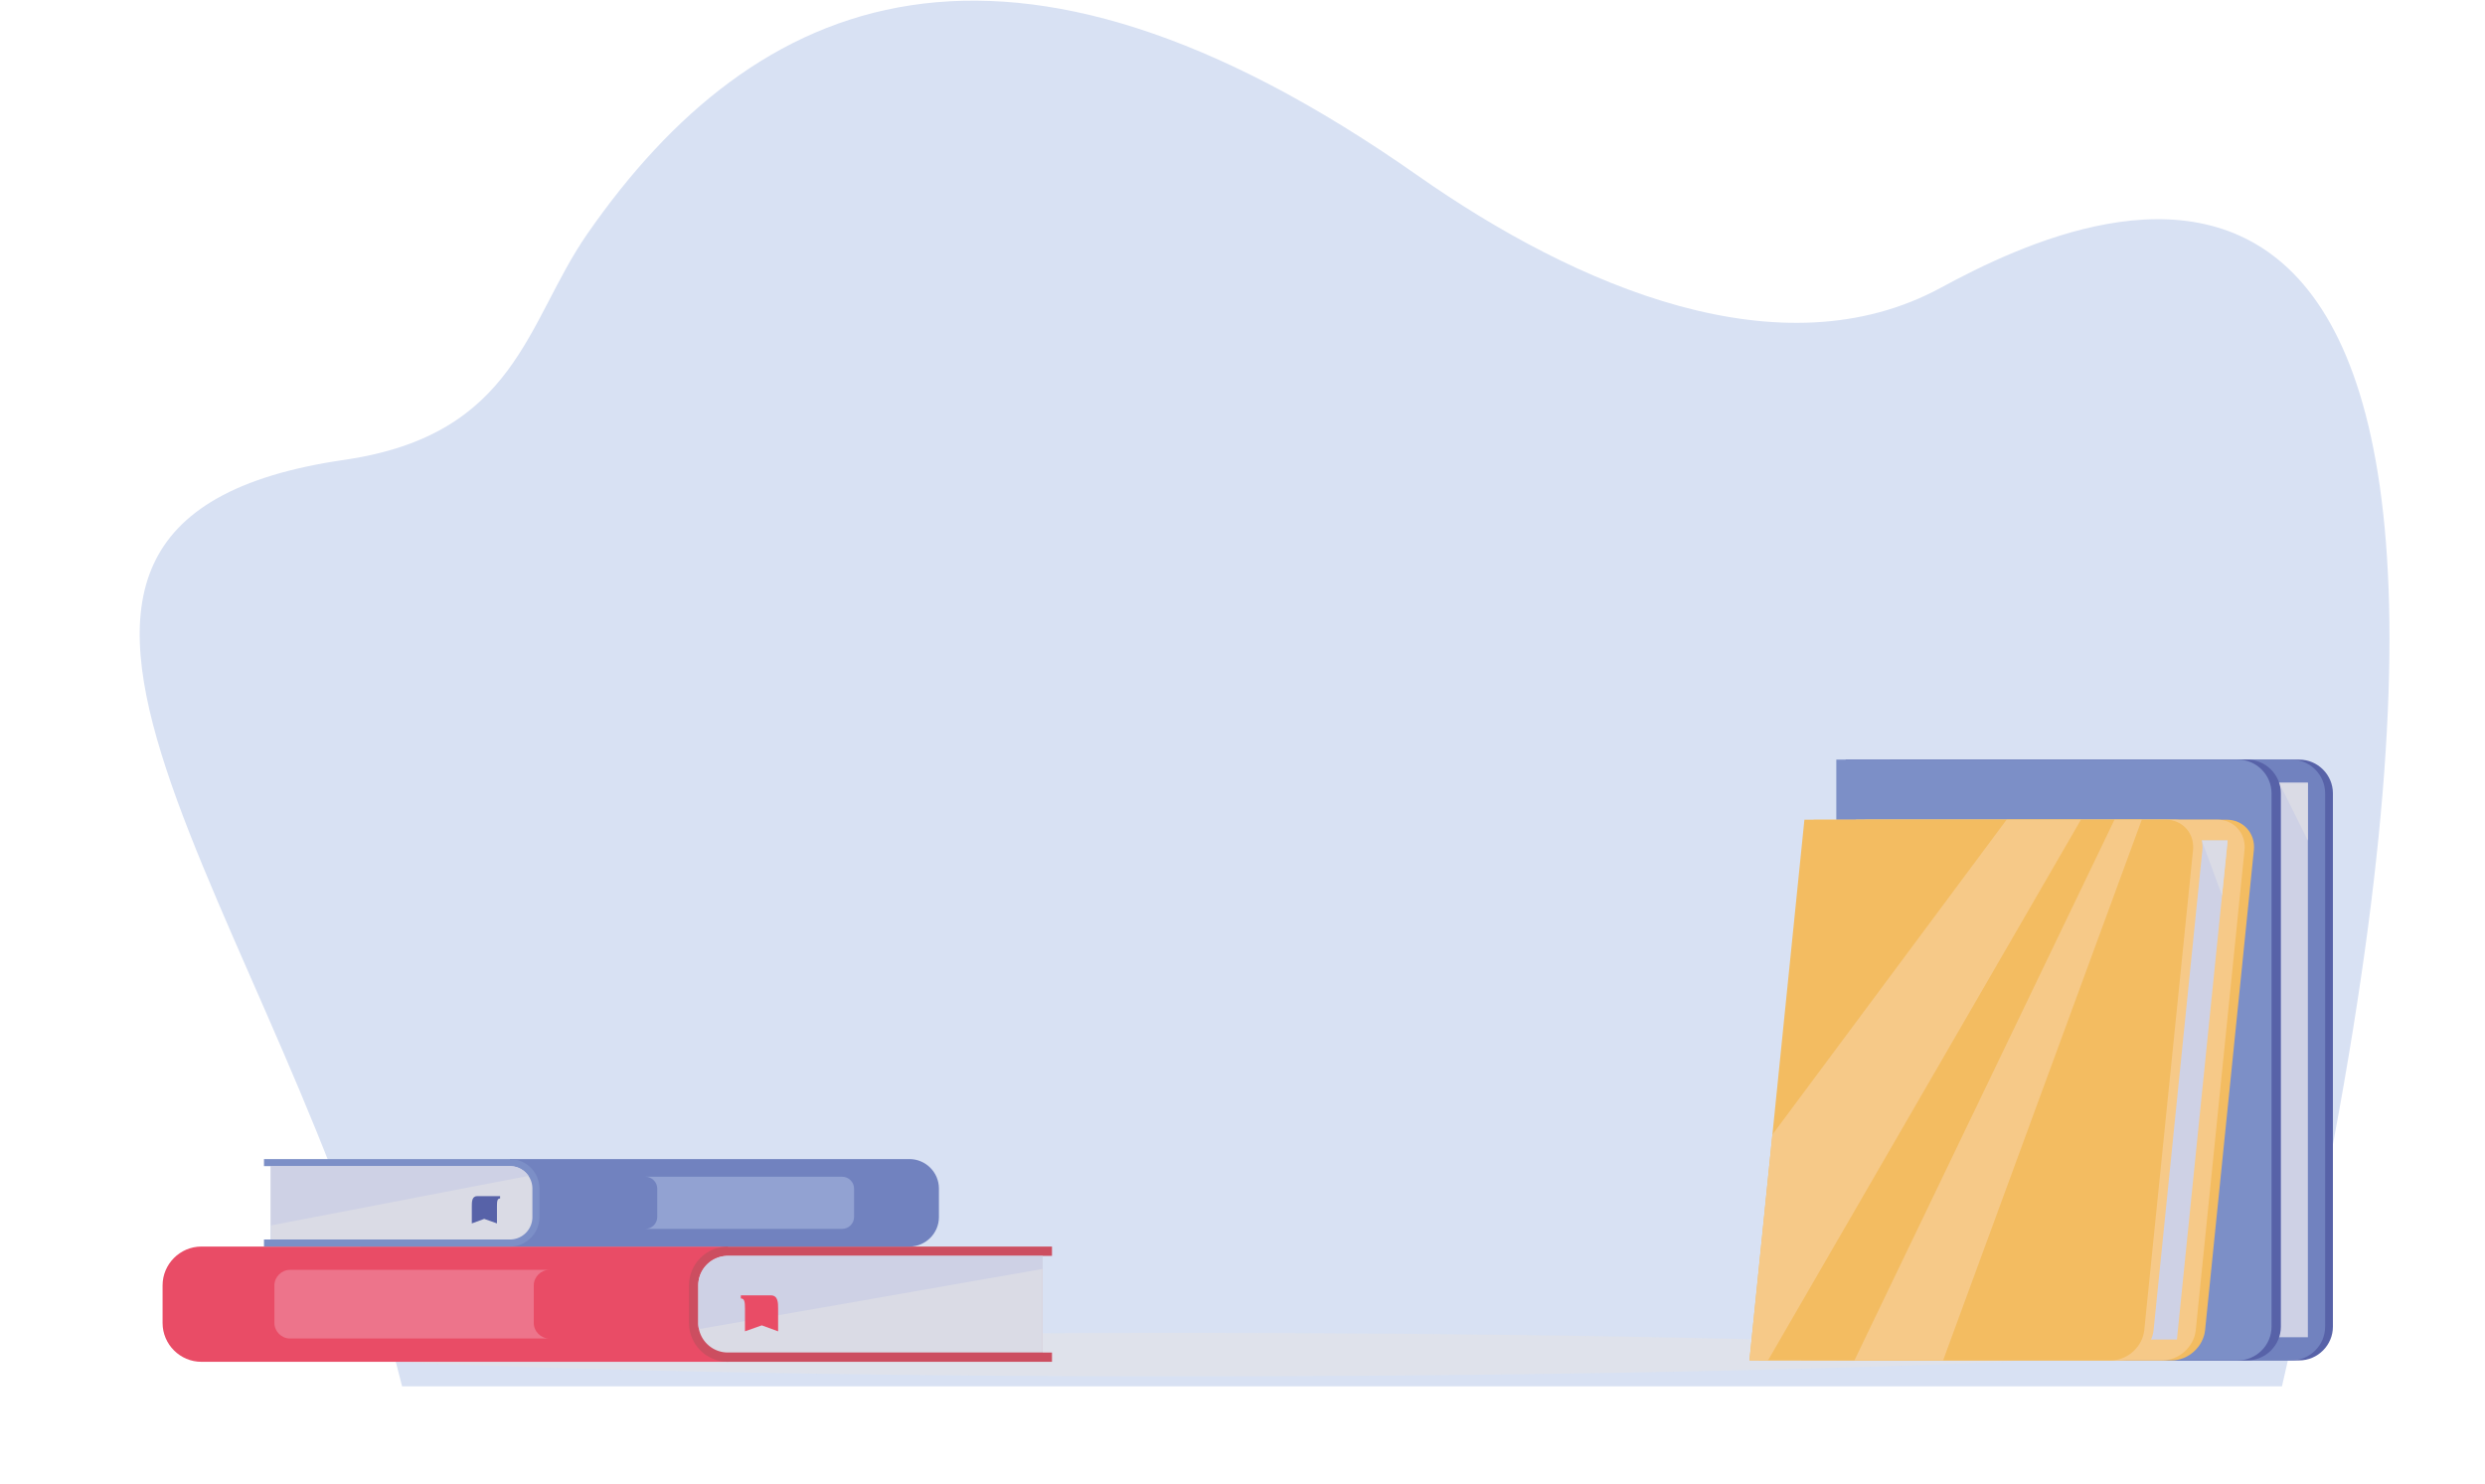 <svg width="1440" height="860" xmlns="http://www.w3.org/2000/svg" xmlns:xlink="http://www.w3.org/1999/xlink"><defs><path id="a" d="M0 860h1440V0H0z"/></defs><g fill="none" fill-rule="evenodd"><path d="M0 860h1440V0H0z"/><path d="M1322.346 803.374c189.687-820.67-105.683-686.492-197.816-636.565-92.133 49.926-210.586-.182-303.224-65.22C582.34-66.18 437.7-4.61 340.403 135.43c-35.507 51.105-40.857 116.53-140.911 131.057-252.013 36.59-34.237 262.289 33.508 536.887h1089.346z" fill="#D8E1F3"/><path d="M235.566 780.513c3.436-.161 7.672-.352 12.661-.56 4.98-.22 10.711-.444 17.126-.696 12.832-.503 28.411-1.05 46.293-1.626l28.467-.852 31.563-.833 34.315-.787 36.721-.715 38.785-.625 40.5-.517c27.498-.322 55.909-.546 84.785-.697 28.871-.158 58.203-.202 87.535-.183 29.327.013 58.663.114 87.535.293 28.87.183 57.28.415 84.779.773 6.875.08 13.696.16 20.445.242 6.75.097 13.438.198 20.05.295 13.241.203 26.192.38 38.793.63 25.206.443 49.042.955 71.033 1.482 21.998.53 42.164 1.087 60.039 1.638 8.94.28 17.303.529 25.034.807 7.732.262 14.836.507 21.258.755 3.203.122 6.242.234 9.095.34l8.032.328c4.98.209 9.22.386 12.658.533 6.87.318 10.54.486 10.54.486 4.853.226 8.388 2.186 7.893 4.38-.435 1.92-3.805 3.382-7.892 3.57l-10.541.487-12.659.535c-2.494.1-5.172.21-8.032.326-2.852.105-5.891.218-9.093.34-6.423.248-13.527.492-21.26.754-7.73.278-16.092.528-25.033.808a9200.56 9200.56 0 0 1-60.04 1.636c-21.99.53-45.827 1.04-71.032 1.482-12.6.25-25.552.429-38.793.633-6.611.096-13.3.196-20.05.295l-20.446.24c-27.497.358-55.909.59-84.778.772-28.871.18-58.207.28-87.534.294-29.332.018-58.664-.026-87.536-.183-28.877-.152-57.288-.373-84.786-.696l-40.5-.52c-13.236-.212-26.181-.42-38.784-.624-12.601-.244-24.863-.484-36.721-.714-11.86-.273-23.315-.534-34.315-.786l-31.563-.834-28.466-.851c-17.882-.577-33.462-1.122-46.293-1.627-6.416-.251-12.146-.478-17.126-.695-4.99-.208-9.226-.4-12.662-.562l-10.542-.51c-4.853-.236-8.365-2.206-7.846-4.401.453-1.905 3.8-3.354 7.846-3.547 0 0 3.666-.18 10.542-.513z" fill-opacity=".5" fill="#E6E5E5"/><path d="M1099.666 788.342h232.654c10.752 0 19.55-8.799 19.55-19.552V459.741c0-10.753-8.798-19.551-19.55-19.551h-232.654v348.152z" fill="#5762A8"/><path d="M1095.161 788.342h232.653c10.753 0 19.553-8.799 19.553-19.552V459.741c0-10.753-8.8-19.551-19.553-19.551h-232.653v348.152z" fill="#7182BF"/><mask id="b" fill="#fff"><use xlink:href="#a"/></mask><path fill="#CED1E5" mask="url(#b)" d="M1294.341 774.927h43.014V453.605h-43.014z"/><path fill="#DADBE5" mask="url(#b)" d="m1320.713 453.605 16.642 33.47v-33.47z"/><path d="M1069.508 788.342h232.653c10.753 0 19.55-8.799 19.55-19.552V459.741c0-10.753-8.797-19.551-19.55-19.551h-232.653v348.152z" fill="#5762A8" mask="url(#b)"/><path d="M1064.102 788.342h232.653c10.753 0 19.551-8.799 19.551-19.552V459.741c0-10.753-8.798-19.551-19.55-19.551h-232.654v348.152z" fill="#7C8FC7" mask="url(#b)"/><path d="M1049.032 788.342h209.391c9.678 0 18.403-7.919 19.385-17.597l28.255-278.147c.983-9.678-6.13-17.597-15.809-17.597h-209.39l-31.832 313.341z" fill="#F3BC61" mask="url(#b)"/><path d="M1043.627 788.342h209.391c9.678 0 18.403-7.919 19.385-17.597l28.255-278.147c.983-9.678-6.131-17.597-15.809-17.597h-209.391l-31.831 313.341z" fill="#F6C988" mask="url(#b)"/><path fill="#CED1E5" mask="url(#b)" d="M1222.766 776.269h38.713l29.376-289.193h-38.712z"/><path fill="#DADBE5" mask="url(#b)" d="m1275.88 487.075 11.738 31.87 3.237-31.87z"/><path d="M1019.187 788.342h209.39c9.678 0 18.401-7.919 19.383-17.597l28.257-278.147c.983-9.678-6.132-17.597-15.809-17.597h-209.39l-31.832 313.341z" fill="#F6C988" mask="url(#b)"/><path d="m1270.809 492.602-28.251 278.145c-.981 9.675-9.712 17.595-19.387 17.595h-209.392l13.292-130.85 18.54-182.494h209.393c9.676 0 16.795 7.92 15.805 17.604" fill="#F3BC61" mask="url(#b)"/><path fill="#F6C988" mask="url(#b)" d="m1205.864 474.998-181.35 313.344h-10.736l13.292-130.85 135.702-182.494zm35.253 0L1125.98 788.342h-51.39l150.697-313.344z"/><path d="M421.8 789.164H116.713c-12.375 0-22.5-10.125-22.5-22.5v-21.797c0-12.375 10.125-22.5 22.5-22.5H421.8v66.797z" fill="#E94C66" mask="url(#b)"/><path d="M609.6 789.164H421.746c-12.375 0-22.5-10.125-22.5-22.5v-21.797c0-12.375 10.125-22.5 22.5-22.5H609.6v5.401h-5.4v55.997h5.4v5.4z" fill="#CC4E60" mask="url(#b)"/><path d="M168.012 775.66c-4.878 0-9-4.12-9-9v-21.789c0-4.879 4.122-9 9-9h150.295c-4.88 0-9 4.121-9 9v21.79c0 4.878 4.12 9 9 9H168.012z" fill="#ED748B" mask="url(#b)"/><path d="M604.197 727.772v55.989H421.74c-8.208 0-15.084-5.813-16.723-13.545a16.67 16.67 0 0 1-.378-3.554v-21.79c0-9.432 7.677-17.1 17.101-17.1h182.457z" fill="#DADBE5" mask="url(#b)"/><path d="M604.197 727.772v7.578l-199.18 34.866a16.67 16.67 0 0 1-.378-3.554v-21.79c0-9.432 7.677-17.1 17.101-17.1h182.457z" fill="#CED1E5" mask="url(#b)"/><path d="M446.7 750.65h-17.4v1.8c2.054 0 2.401 1.804 2.401 5.85v13.19l9.743-3.457 9.456 3.472V758.3c0-3.228 0-7.65-4.2-7.65" fill="#E94C66" mask="url(#b)"/><path d="M295.49 722.367h231.52c9.391 0 17.075-7.684 17.075-17.074v-16.54c0-9.393-7.684-17.075-17.075-17.075H295.49v50.69z" fill="#7182BF" mask="url(#b)"/><path d="M152.975 722.367h142.558c9.39 0 17.074-7.684 17.074-17.074v-16.54c0-9.393-7.684-17.075-17.074-17.075H152.975v4.097h4.098v42.494h-4.098v4.098z" fill="#7C8FC7" mask="url(#b)"/><path d="M488.081 712.12c3.702 0 6.83-3.128 6.83-6.83v-16.535c0-3.702-3.128-6.83-6.83-6.83H374.027c3.702 0 6.83 3.128 6.83 6.83v16.534c0 3.703-3.128 6.83-6.83 6.83h114.054z" fill="#92A2D2" mask="url(#b)"/><path d="M308.51 688.757v16.532c0 .92-.098 1.827-.286 2.7-1.243 5.87-6.463 10.28-12.691 10.28H157.077v-42.49h138.456a12.95 12.95 0 0 1 10.692 5.643 12.884 12.884 0 0 1 2.286 7.335" fill="#DADBE5" mask="url(#b)"/><path d="M276.595 693.14h13.203v1.366c-1.558 0-1.821 1.369-1.821 4.44v10.009l-7.395-2.624-7.175 2.636v-10.021c0-2.451 0-5.805 3.188-5.805" fill="#5762A8" mask="url(#b)"/><path d="m306.225 681.422-149.147 28.7v-34.344h138.456a12.95 12.95 0 0 1 10.69 5.644" fill="#CED1E5" mask="url(#b)"/></g></svg>